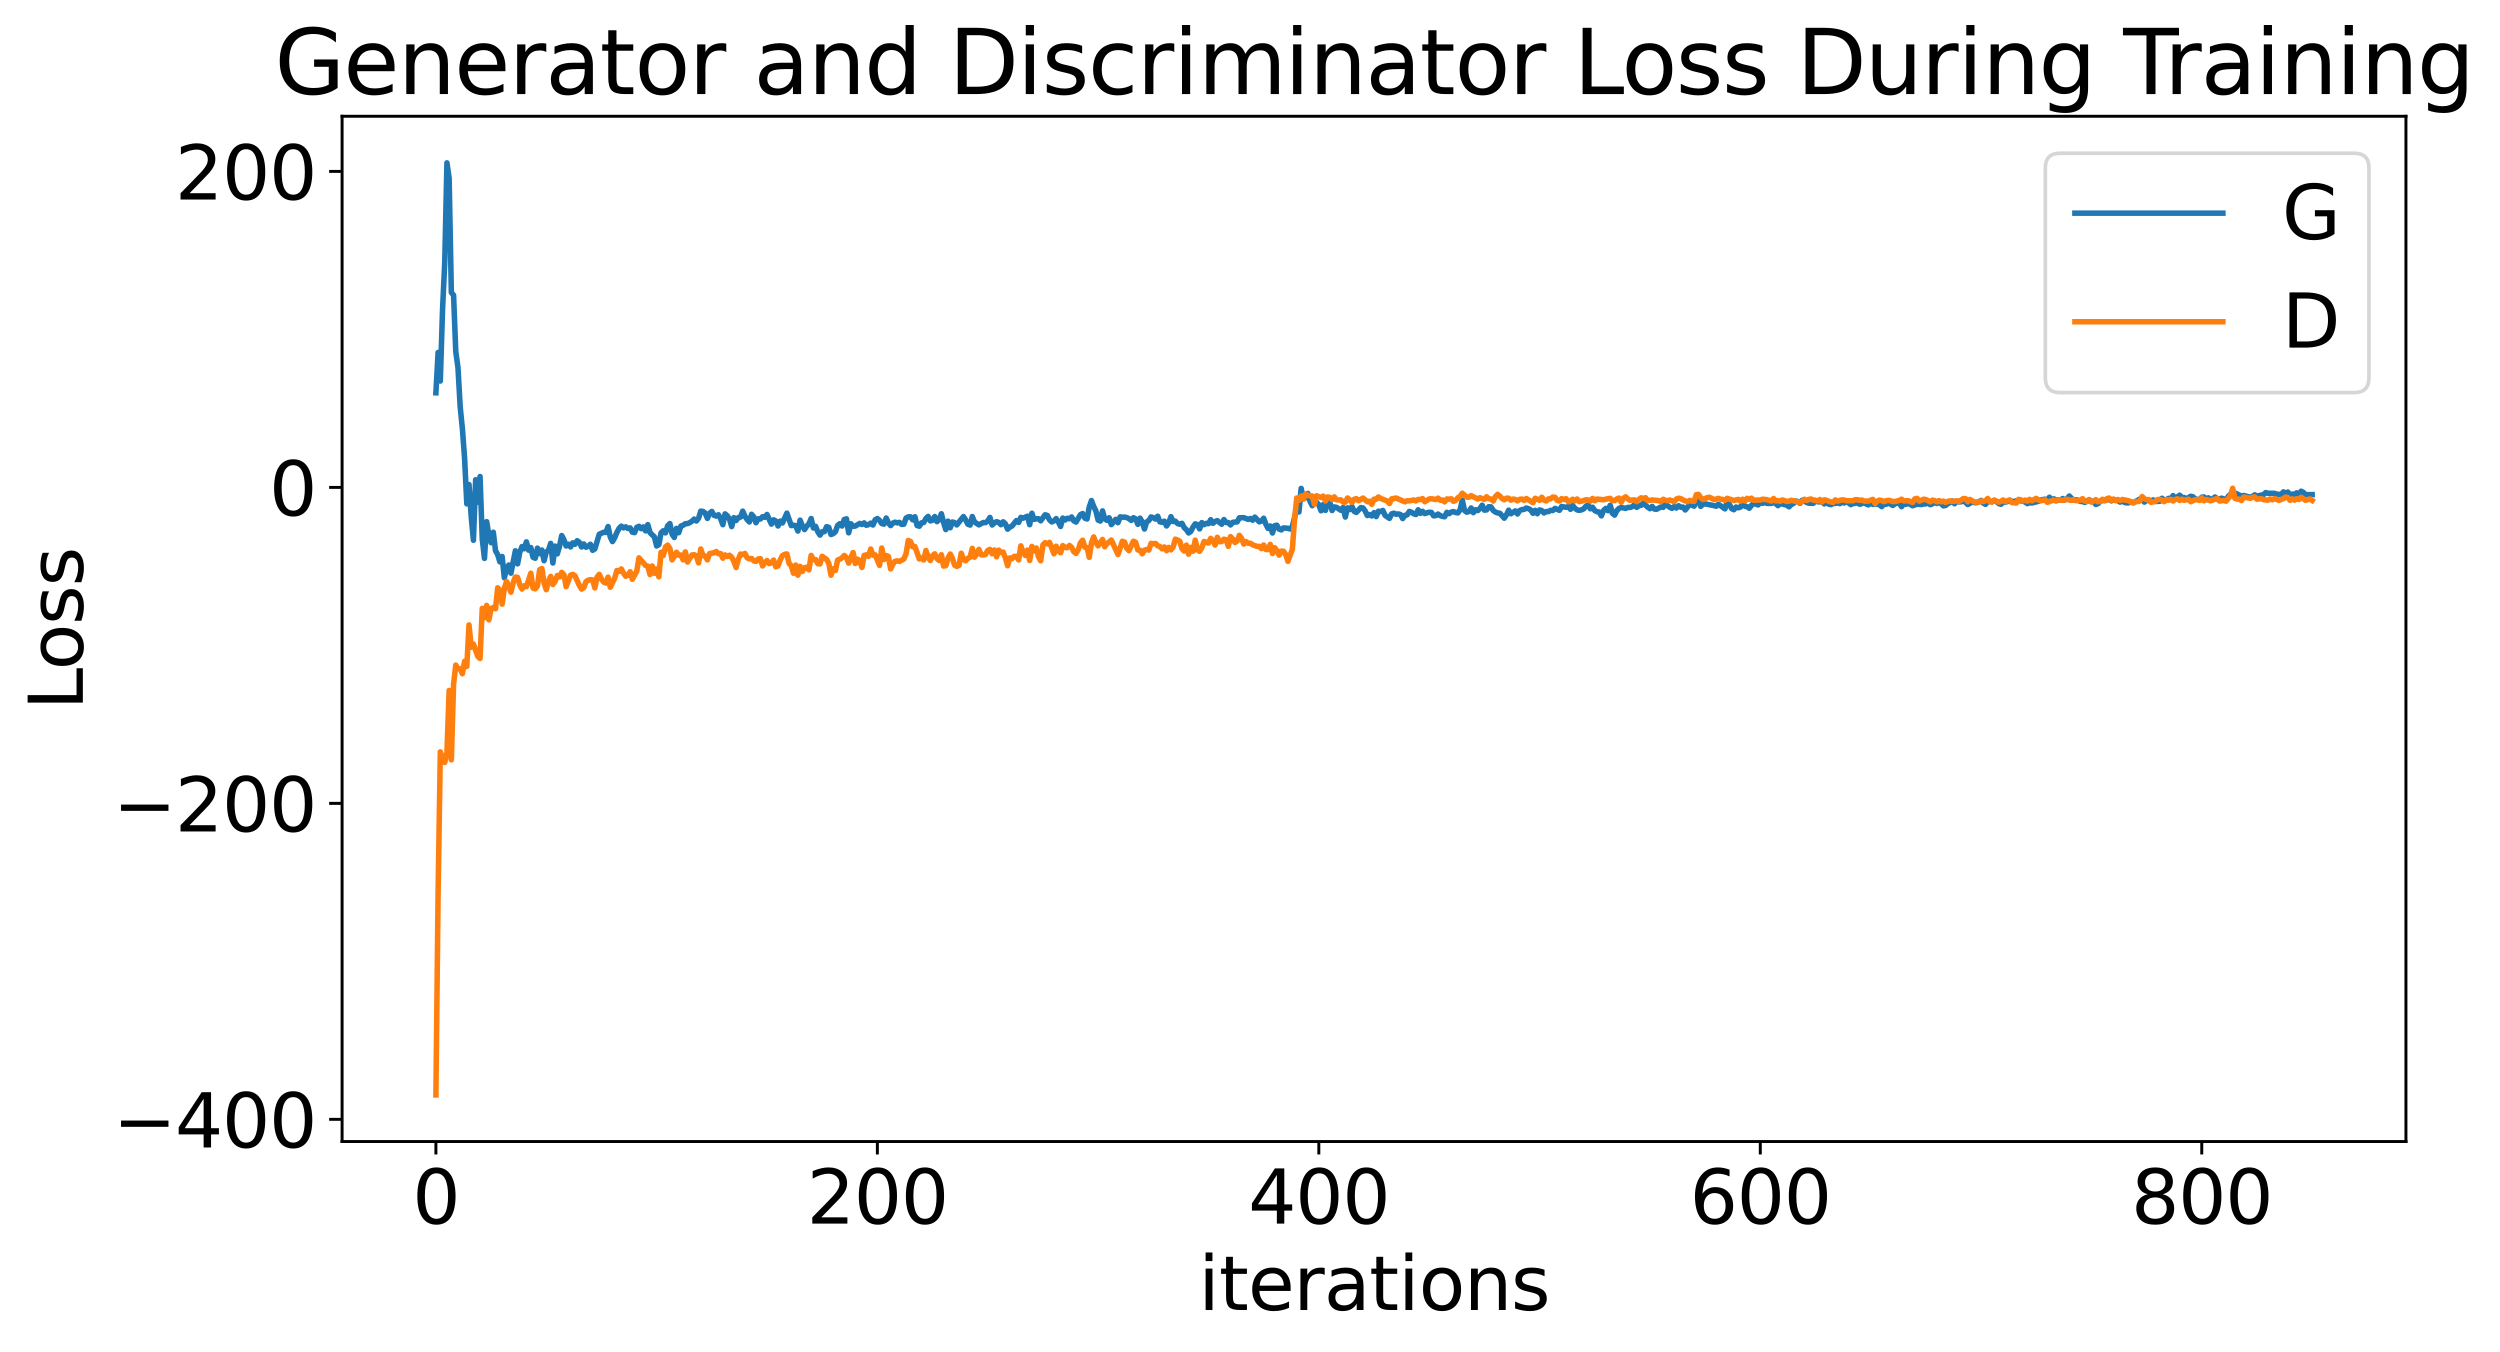 <?xml version="1.0" encoding="utf-8" standalone="no"?>
<!DOCTYPE svg PUBLIC "-//W3C//DTD SVG 1.1//EN"
  "http://www.w3.org/Graphics/SVG/1.1/DTD/svg11.dtd">
<svg xmlns:xlink="http://www.w3.org/1999/xlink" width="675.923pt" height="365.549pt" viewBox="0 0 675.923 365.549" xmlns="http://www.w3.org/2000/svg" version="1.1">
 <defs>
  <style type="text/css">*{stroke-linejoin: round; stroke-linecap: butt}</style>
 </defs>
 <g id="figure_1">
  <g id="patch_1">
   <path d="M 0 365.549 
L 675.923 365.549 
L 675.923 -0 
L 0 -0 
z
" style="fill: #ffffff"/>
  </g>
  <g id="axes_1">
   <g id="patch_2">
    <path d="M 92.491 308.636 
L 650.491 308.636 
L 650.491 31.436 
L 92.491 31.436 
z
" style="fill: #ffffff"/>
   </g>
   <g id="matplotlib.axis_1">
    <g id="xtick_1">
     <g id="line2d_1">
      <defs>
       <path id="m8a74df1b1c" d="M 0 0 
L 0 3.5 
" style="stroke: #000000; stroke-width: 0.8"/>
      </defs>
      <g>
       <use xlink:href="#m8a74df1b1c" x="117.854" y="308.636" style="stroke: #000000; stroke-width: 0.8"/>
      </g>
     </g>
     <g id="text_1">
      <!-- 0 -->
      <g transform="translate(111.492 330.833) scale(0.2 -0.2)">
       <defs>
        <path id="DejaVuSans-30" d="M 2034 4250 
Q 1547 4250 1301 3770 
Q 1056 3291 1056 2328 
Q 1056 1369 1301 889 
Q 1547 409 2034 409 
Q 2525 409 2770 889 
Q 3016 1369 3016 2328 
Q 3016 3291 2770 3770 
Q 2525 4250 2034 4250 
z
M 2034 4750 
Q 2819 4750 3233 4129 
Q 3647 3509 3647 2328 
Q 3647 1150 3233 529 
Q 2819 -91 2034 -91 
Q 1250 -91 836 529 
Q 422 1150 422 2328 
Q 422 3509 836 4129 
Q 1250 4750 2034 4750 
z
" transform="scale(0.016)"/>
       </defs>
       <use xlink:href="#DejaVuSans-30"/>
      </g>
     </g>
    </g>
    <g id="xtick_2">
     <g id="line2d_2">
      <g>
       <use xlink:href="#m8a74df1b1c" x="237.213" y="308.636" style="stroke: #000000; stroke-width: 0.8"/>
      </g>
     </g>
     <g id="text_2">
      <!-- 200 -->
      <g transform="translate(218.125 330.833) scale(0.2 -0.2)">
       <defs>
        <path id="DejaVuSans-32" d="M 1228 531 
L 3431 531 
L 3431 0 
L 469 0 
L 469 531 
Q 828 903 1448 1529 
Q 2069 2156 2228 2338 
Q 2531 2678 2651 2914 
Q 2772 3150 2772 3378 
Q 2772 3750 2511 3984 
Q 2250 4219 1831 4219 
Q 1534 4219 1204 4116 
Q 875 4013 500 3803 
L 500 4441 
Q 881 4594 1212 4672 
Q 1544 4750 1819 4750 
Q 2544 4750 2975 4387 
Q 3406 4025 3406 3419 
Q 3406 3131 3298 2873 
Q 3191 2616 2906 2266 
Q 2828 2175 2409 1742 
Q 1991 1309 1228 531 
z
" transform="scale(0.016)"/>
       </defs>
       <use xlink:href="#DejaVuSans-32"/>
       <use xlink:href="#DejaVuSans-30" x="63.623"/>
       <use xlink:href="#DejaVuSans-30" x="127.246"/>
      </g>
     </g>
    </g>
    <g id="xtick_3">
     <g id="line2d_3">
      <g>
       <use xlink:href="#m8a74df1b1c" x="356.571" y="308.636" style="stroke: #000000; stroke-width: 0.8"/>
      </g>
     </g>
     <g id="text_3">
      <!-- 400 -->
      <g transform="translate(337.483 330.833) scale(0.2 -0.2)">
       <defs>
        <path id="DejaVuSans-34" d="M 2419 4116 
L 825 1625 
L 2419 1625 
L 2419 4116 
z
M 2253 4666 
L 3047 4666 
L 3047 1625 
L 3713 1625 
L 3713 1100 
L 3047 1100 
L 3047 0 
L 2419 0 
L 2419 1100 
L 313 1100 
L 313 1709 
L 2253 4666 
z
" transform="scale(0.016)"/>
       </defs>
       <use xlink:href="#DejaVuSans-34"/>
       <use xlink:href="#DejaVuSans-30" x="63.623"/>
       <use xlink:href="#DejaVuSans-30" x="127.246"/>
      </g>
     </g>
    </g>
    <g id="xtick_4">
     <g id="line2d_4">
      <g>
       <use xlink:href="#m8a74df1b1c" x="475.929" y="308.636" style="stroke: #000000; stroke-width: 0.8"/>
      </g>
     </g>
     <g id="text_4">
      <!-- 600 -->
      <g transform="translate(456.842 330.833) scale(0.2 -0.2)">
       <defs>
        <path id="DejaVuSans-36" d="M 2113 2584 
Q 1688 2584 1439 2293 
Q 1191 2003 1191 1497 
Q 1191 994 1439 701 
Q 1688 409 2113 409 
Q 2538 409 2786 701 
Q 3034 994 3034 1497 
Q 3034 2003 2786 2293 
Q 2538 2584 2113 2584 
z
M 3366 4563 
L 3366 3988 
Q 3128 4100 2886 4159 
Q 2644 4219 2406 4219 
Q 1781 4219 1451 3797 
Q 1122 3375 1075 2522 
Q 1259 2794 1537 2939 
Q 1816 3084 2150 3084 
Q 2853 3084 3261 2657 
Q 3669 2231 3669 1497 
Q 3669 778 3244 343 
Q 2819 -91 2113 -91 
Q 1303 -91 875 529 
Q 447 1150 447 2328 
Q 447 3434 972 4092 
Q 1497 4750 2381 4750 
Q 2619 4750 2861 4703 
Q 3103 4656 3366 4563 
z
" transform="scale(0.016)"/>
       </defs>
       <use xlink:href="#DejaVuSans-36"/>
       <use xlink:href="#DejaVuSans-30" x="63.623"/>
       <use xlink:href="#DejaVuSans-30" x="127.246"/>
      </g>
     </g>
    </g>
    <g id="xtick_5">
     <g id="line2d_5">
      <g>
       <use xlink:href="#m8a74df1b1c" x="595.287" y="308.636" style="stroke: #000000; stroke-width: 0.8"/>
      </g>
     </g>
     <g id="text_5">
      <!-- 800 -->
      <g transform="translate(576.2 330.833) scale(0.2 -0.2)">
       <defs>
        <path id="DejaVuSans-38" d="M 2034 2216 
Q 1584 2216 1326 1975 
Q 1069 1734 1069 1313 
Q 1069 891 1326 650 
Q 1584 409 2034 409 
Q 2484 409 2743 651 
Q 3003 894 3003 1313 
Q 3003 1734 2745 1975 
Q 2488 2216 2034 2216 
z
M 1403 2484 
Q 997 2584 770 2862 
Q 544 3141 544 3541 
Q 544 4100 942 4425 
Q 1341 4750 2034 4750 
Q 2731 4750 3128 4425 
Q 3525 4100 3525 3541 
Q 3525 3141 3298 2862 
Q 3072 2584 2669 2484 
Q 3125 2378 3379 2068 
Q 3634 1759 3634 1313 
Q 3634 634 3220 271 
Q 2806 -91 2034 -91 
Q 1263 -91 848 271 
Q 434 634 434 1313 
Q 434 1759 690 2068 
Q 947 2378 1403 2484 
z
M 1172 3481 
Q 1172 3119 1398 2916 
Q 1625 2713 2034 2713 
Q 2441 2713 2670 2916 
Q 2900 3119 2900 3481 
Q 2900 3844 2670 4047 
Q 2441 4250 2034 4250 
Q 1625 4250 1398 4047 
Q 1172 3844 1172 3481 
z
" transform="scale(0.016)"/>
       </defs>
       <use xlink:href="#DejaVuSans-38"/>
       <use xlink:href="#DejaVuSans-30" x="63.623"/>
       <use xlink:href="#DejaVuSans-30" x="127.246"/>
      </g>
     </g>
    </g>
    <g id="text_6">
     <!-- iterations -->
     <g transform="translate(324.036 354.189) scale(0.2 -0.2)">
      <defs>
       <path id="DejaVuSans-69" d="M 603 3500 
L 1178 3500 
L 1178 0 
L 603 0 
L 603 3500 
z
M 603 4863 
L 1178 4863 
L 1178 4134 
L 603 4134 
L 603 4863 
z
" transform="scale(0.016)"/>
       <path id="DejaVuSans-74" d="M 1172 4494 
L 1172 3500 
L 2356 3500 
L 2356 3053 
L 1172 3053 
L 1172 1153 
Q 1172 725 1289 603 
Q 1406 481 1766 481 
L 2356 481 
L 2356 0 
L 1766 0 
Q 1100 0 847 248 
Q 594 497 594 1153 
L 594 3053 
L 172 3053 
L 172 3500 
L 594 3500 
L 594 4494 
L 1172 4494 
z
" transform="scale(0.016)"/>
       <path id="DejaVuSans-65" d="M 3597 1894 
L 3597 1613 
L 953 1613 
Q 991 1019 1311 708 
Q 1631 397 2203 397 
Q 2534 397 2845 478 
Q 3156 559 3463 722 
L 3463 178 
Q 3153 47 2828 -22 
Q 2503 -91 2169 -91 
Q 1331 -91 842 396 
Q 353 884 353 1716 
Q 353 2575 817 3079 
Q 1281 3584 2069 3584 
Q 2775 3584 3186 3129 
Q 3597 2675 3597 1894 
z
M 3022 2063 
Q 3016 2534 2758 2815 
Q 2500 3097 2075 3097 
Q 1594 3097 1305 2825 
Q 1016 2553 972 2059 
L 3022 2063 
z
" transform="scale(0.016)"/>
       <path id="DejaVuSans-72" d="M 2631 2963 
Q 2534 3019 2420 3045 
Q 2306 3072 2169 3072 
Q 1681 3072 1420 2755 
Q 1159 2438 1159 1844 
L 1159 0 
L 581 0 
L 581 3500 
L 1159 3500 
L 1159 2956 
Q 1341 3275 1631 3429 
Q 1922 3584 2338 3584 
Q 2397 3584 2469 3576 
Q 2541 3569 2628 3553 
L 2631 2963 
z
" transform="scale(0.016)"/>
       <path id="DejaVuSans-61" d="M 2194 1759 
Q 1497 1759 1228 1600 
Q 959 1441 959 1056 
Q 959 750 1161 570 
Q 1363 391 1709 391 
Q 2188 391 2477 730 
Q 2766 1069 2766 1631 
L 2766 1759 
L 2194 1759 
z
M 3341 1997 
L 3341 0 
L 2766 0 
L 2766 531 
Q 2569 213 2275 61 
Q 1981 -91 1556 -91 
Q 1019 -91 701 211 
Q 384 513 384 1019 
Q 384 1609 779 1909 
Q 1175 2209 1959 2209 
L 2766 2209 
L 2766 2266 
Q 2766 2663 2505 2880 
Q 2244 3097 1772 3097 
Q 1472 3097 1187 3025 
Q 903 2953 641 2809 
L 641 3341 
Q 956 3463 1253 3523 
Q 1550 3584 1831 3584 
Q 2591 3584 2966 3190 
Q 3341 2797 3341 1997 
z
" transform="scale(0.016)"/>
       <path id="DejaVuSans-6f" d="M 1959 3097 
Q 1497 3097 1228 2736 
Q 959 2375 959 1747 
Q 959 1119 1226 758 
Q 1494 397 1959 397 
Q 2419 397 2687 759 
Q 2956 1122 2956 1747 
Q 2956 2369 2687 2733 
Q 2419 3097 1959 3097 
z
M 1959 3584 
Q 2709 3584 3137 3096 
Q 3566 2609 3566 1747 
Q 3566 888 3137 398 
Q 2709 -91 1959 -91 
Q 1206 -91 779 398 
Q 353 888 353 1747 
Q 353 2609 779 3096 
Q 1206 3584 1959 3584 
z
" transform="scale(0.016)"/>
       <path id="DejaVuSans-6e" d="M 3513 2113 
L 3513 0 
L 2938 0 
L 2938 2094 
Q 2938 2591 2744 2837 
Q 2550 3084 2163 3084 
Q 1697 3084 1428 2787 
Q 1159 2491 1159 1978 
L 1159 0 
L 581 0 
L 581 3500 
L 1159 3500 
L 1159 2956 
Q 1366 3272 1645 3428 
Q 1925 3584 2291 3584 
Q 2894 3584 3203 3211 
Q 3513 2838 3513 2113 
z
" transform="scale(0.016)"/>
       <path id="DejaVuSans-73" d="M 2834 3397 
L 2834 2853 
Q 2591 2978 2328 3040 
Q 2066 3103 1784 3103 
Q 1356 3103 1142 2972 
Q 928 2841 928 2578 
Q 928 2378 1081 2264 
Q 1234 2150 1697 2047 
L 1894 2003 
Q 2506 1872 2764 1633 
Q 3022 1394 3022 966 
Q 3022 478 2636 193 
Q 2250 -91 1575 -91 
Q 1294 -91 989 -36 
Q 684 19 347 128 
L 347 722 
Q 666 556 975 473 
Q 1284 391 1588 391 
Q 1994 391 2212 530 
Q 2431 669 2431 922 
Q 2431 1156 2273 1281 
Q 2116 1406 1581 1522 
L 1381 1569 
Q 847 1681 609 1914 
Q 372 2147 372 2553 
Q 372 3047 722 3315 
Q 1072 3584 1716 3584 
Q 2034 3584 2315 3537 
Q 2597 3491 2834 3397 
z
" transform="scale(0.016)"/>
      </defs>
      <use xlink:href="#DejaVuSans-69"/>
      <use xlink:href="#DejaVuSans-74" x="27.783"/>
      <use xlink:href="#DejaVuSans-65" x="66.992"/>
      <use xlink:href="#DejaVuSans-72" x="128.516"/>
      <use xlink:href="#DejaVuSans-61" x="169.629"/>
      <use xlink:href="#DejaVuSans-74" x="230.908"/>
      <use xlink:href="#DejaVuSans-69" x="270.117"/>
      <use xlink:href="#DejaVuSans-6f" x="297.9"/>
      <use xlink:href="#DejaVuSans-6e" x="359.082"/>
      <use xlink:href="#DejaVuSans-73" x="422.461"/>
     </g>
    </g>
   </g>
   <g id="matplotlib.axis_2">
    <g id="ytick_1">
     <g id="line2d_6">
      <defs>
       <path id="mcf25028105" d="M 0 0 
L -3.5 0 
" style="stroke: #000000; stroke-width: 0.8"/>
      </defs>
      <g>
       <use xlink:href="#mcf25028105" x="92.491" y="302.634" style="stroke: #000000; stroke-width: 0.8"/>
      </g>
     </g>
     <g id="text_7">
      <!-- −400 -->
      <g transform="translate(30.556 310.233) scale(0.2 -0.2)">
       <defs>
        <path id="DejaVuSans-2212" d="M 678 2272 
L 4684 2272 
L 4684 1741 
L 678 1741 
L 678 2272 
z
" transform="scale(0.016)"/>
       </defs>
       <use xlink:href="#DejaVuSans-2212"/>
       <use xlink:href="#DejaVuSans-34" x="83.789"/>
       <use xlink:href="#DejaVuSans-30" x="147.412"/>
       <use xlink:href="#DejaVuSans-30" x="211.035"/>
      </g>
     </g>
    </g>
    <g id="ytick_2">
     <g id="line2d_7">
      <g>
       <use xlink:href="#mcf25028105" x="92.491" y="217.204" style="stroke: #000000; stroke-width: 0.8"/>
      </g>
     </g>
     <g id="text_8">
      <!-- −200 -->
      <g transform="translate(30.556 224.803) scale(0.2 -0.2)">
       <use xlink:href="#DejaVuSans-2212"/>
       <use xlink:href="#DejaVuSans-32" x="83.789"/>
       <use xlink:href="#DejaVuSans-30" x="147.412"/>
       <use xlink:href="#DejaVuSans-30" x="211.035"/>
      </g>
     </g>
    </g>
    <g id="ytick_3">
     <g id="line2d_8">
      <g>
       <use xlink:href="#mcf25028105" x="92.491" y="131.774" style="stroke: #000000; stroke-width: 0.8"/>
      </g>
     </g>
     <g id="text_9">
      <!-- 0 -->
      <g transform="translate(72.766 139.373) scale(0.2 -0.2)">
       <use xlink:href="#DejaVuSans-30"/>
      </g>
     </g>
    </g>
    <g id="ytick_4">
     <g id="line2d_9">
      <g>
       <use xlink:href="#mcf25028105" x="92.491" y="46.344" style="stroke: #000000; stroke-width: 0.8"/>
      </g>
     </g>
     <g id="text_10">
      <!-- 200 -->
      <g transform="translate(47.316 53.943) scale(0.2 -0.2)">
       <use xlink:href="#DejaVuSans-32"/>
       <use xlink:href="#DejaVuSans-30" x="63.623"/>
       <use xlink:href="#DejaVuSans-30" x="127.246"/>
      </g>
     </g>
    </g>
    <g id="text_11">
     <!-- Loss -->
     <g transform="translate(22.397 191.971) rotate(-90) scale(0.2 -0.2)">
      <defs>
       <path id="DejaVuSans-4c" d="M 628 4666 
L 1259 4666 
L 1259 531 
L 3531 531 
L 3531 0 
L 628 0 
L 628 4666 
z
" transform="scale(0.016)"/>
      </defs>
      <use xlink:href="#DejaVuSans-4c"/>
      <use xlink:href="#DejaVuSans-6f" x="53.963"/>
      <use xlink:href="#DejaVuSans-73" x="115.145"/>
      <use xlink:href="#DejaVuSans-73" x="167.244"/>
     </g>
    </g>
   </g>
   <g id="line2d_10">
    <path d="M 117.854 106.201 
L 118.451 95.293 
L 119.048 103.013 
L 119.645 83.802 
L 120.241 71.07 
L 120.838 44.036 
L 121.435 48.202 
L 122.032 79.082 
L 122.629 79.801 
L 123.225 95.039 
L 123.822 99.384 
L 124.419 110.005 
L 125.016 115.933 
L 125.613 123.922 
L 126.209 136.223 
L 126.806 131.012 
L 127.403 139.741 
L 128 146.066 
L 128.597 129.712 
L 129.193 135.776 
L 129.79 128.84 
L 130.387 145.744 
L 130.984 150.966 
L 131.58 141.048 
L 132.177 144.709 
L 132.774 146.73 
L 133.371 143.903 
L 133.968 148.889 
L 134.564 149.977 
L 135.161 151.915 
L 135.758 150.461 
L 136.355 156.209 
L 136.952 153.818 
L 137.548 152.77 
L 138.145 154.957 
L 139.339 148.92 
L 139.936 152.45 
L 140.532 149.303 
L 141.129 147.781 
L 141.726 148.375 
L 142.323 146.504 
L 142.92 148.745 
L 143.516 148.044 
L 144.113 150.657 
L 144.71 150.932 
L 145.307 148.202 
L 145.903 149.697 
L 146.5 148.72 
L 147.097 151.591 
L 147.694 149.238 
L 148.291 148.782 
L 148.887 146.917 
L 149.484 152.215 
L 150.081 147.649 
L 150.678 149.753 
L 151.275 147.695 
L 151.871 144.795 
L 152.468 145.922 
L 153.065 147.615 
L 153.662 147.13 
L 154.259 147.865 
L 154.855 146.771 
L 155.452 147.15 
L 156.049 146.202 
L 156.646 146.632 
L 157.242 147.882 
L 157.839 147.073 
L 158.436 147.952 
L 159.033 147.692 
L 159.63 147.157 
L 160.226 148.781 
L 160.823 148.414 
L 162.017 144.451 
L 163.21 143.911 
L 163.807 143.957 
L 164.404 142.369 
L 165.001 145.189 
L 165.598 146.419 
L 166.194 145.376 
L 166.791 143.944 
L 167.388 142.844 
L 167.985 142.253 
L 168.582 142.718 
L 169.178 142.444 
L 169.775 142.872 
L 170.372 142.731 
L 170.969 143.888 
L 171.565 144.002 
L 172.162 142.575 
L 172.759 142.306 
L 173.356 142.938 
L 173.953 142.458 
L 174.549 143.532 
L 175.146 141.851 
L 175.743 144.015 
L 176.937 145.177 
L 177.533 147.615 
L 178.13 147.264 
L 178.727 144.074 
L 179.324 143.508 
L 179.921 144.077 
L 180.517 142.152 
L 181.114 141.557 
L 181.711 144.417 
L 182.308 145.316 
L 182.905 142.868 
L 183.501 144.028 
L 184.098 142.228 
L 184.695 142.014 
L 185.292 141.589 
L 185.888 141.571 
L 186.485 141.311 
L 187.082 140.918 
L 187.679 140.347 
L 188.276 140.862 
L 188.872 140.112 
L 189.469 138.192 
L 190.066 138.269 
L 190.663 138.718 
L 191.26 140.157 
L 191.856 138.766 
L 192.453 138.28 
L 193.05 139.324 
L 193.647 139.525 
L 194.244 139.18 
L 194.84 140.24 
L 195.437 141.858 
L 196.034 138.938 
L 196.631 139.449 
L 197.228 140.337 
L 197.824 142.371 
L 198.421 139.956 
L 199.018 140.734 
L 199.615 139.937 
L 200.211 139.804 
L 200.808 138.205 
L 201.405 139.587 
L 202.002 140.467 
L 202.599 141.119 
L 203.195 139.052 
L 203.792 139.737 
L 204.389 141.329 
L 204.986 140.28 
L 205.583 140.314 
L 206.179 139.701 
L 206.776 139.86 
L 207.373 139.098 
L 208.567 141.703 
L 209.163 140.546 
L 209.76 140.869 
L 210.357 142.202 
L 210.954 140.898 
L 211.551 141.392 
L 212.744 138.738 
L 213.938 142.103 
L 214.534 141.988 
L 215.131 142.147 
L 215.728 143.574 
L 216.325 140.637 
L 216.922 142.175 
L 217.518 143.176 
L 218.115 142.277 
L 218.712 141.614 
L 219.309 140.192 
L 219.906 142.751 
L 220.502 142.302 
L 221.099 143.746 
L 221.696 144.672 
L 222.293 143.789 
L 222.89 143.741 
L 223.486 142.406 
L 224.083 142.587 
L 224.68 144.513 
L 225.277 144.273 
L 225.874 143.77 
L 226.47 142.061 
L 227.067 141.581 
L 227.664 142.217 
L 228.261 140.462 
L 228.857 140.281 
L 229.454 144.055 
L 230.051 141.606 
L 230.648 142.299 
L 231.245 142.239 
L 232.438 141.52 
L 233.035 141.8 
L 233.632 141.371 
L 234.229 142.012 
L 234.825 141.834 
L 235.422 141.438 
L 236.019 141.943 
L 236.616 140.529 
L 237.213 140.209 
L 237.809 140.703 
L 238.406 141.555 
L 239.003 141.716 
L 239.6 140.066 
L 240.197 141.36 
L 240.793 142.103 
L 241.39 141.443 
L 241.987 141.18 
L 242.584 141.37 
L 243.18 141.233 
L 243.777 141.782 
L 244.374 141.728 
L 244.971 140.068 
L 245.568 139.741 
L 246.164 139.73 
L 246.761 140.555 
L 247.358 139.72 
L 247.955 142.083 
L 248.552 142.271 
L 249.148 141.36 
L 249.745 141.263 
L 250.342 140.203 
L 250.939 139.631 
L 251.536 140.828 
L 252.132 140.659 
L 252.729 139.661 
L 253.326 141.034 
L 253.923 140.479 
L 254.52 138.909 
L 255.116 141.293 
L 255.713 143.176 
L 256.31 140.912 
L 256.907 142.694 
L 257.503 141.133 
L 258.1 141.298 
L 258.697 141.917 
L 259.891 140.398 
L 260.487 139.672 
L 261.084 140.569 
L 261.681 141.729 
L 262.278 141.956 
L 262.875 139.661 
L 263.471 141.116 
L 264.665 141.908 
L 265.859 141.272 
L 266.455 141.304 
L 267.052 140.884 
L 267.649 139.9 
L 268.246 141.94 
L 268.842 141.381 
L 269.439 141.044 
L 270.036 141.257 
L 270.633 141.861 
L 271.23 141.082 
L 271.826 141.623 
L 272.423 143.065 
L 273.02 142.509 
L 273.617 142.224 
L 274.81 140.742 
L 275.407 141.25 
L 276.004 139.882 
L 276.601 140.101 
L 277.794 139.565 
L 278.391 141.858 
L 278.988 138.773 
L 279.585 140.42 
L 280.182 140.257 
L 280.778 140.258 
L 281.375 140.809 
L 282.569 139.187 
L 283.165 139.36 
L 283.762 140.556 
L 284.359 141.113 
L 284.956 140.861 
L 285.553 140.21 
L 286.149 141.106 
L 286.746 142.337 
L 287.343 140.073 
L 287.94 140.602 
L 288.537 140.125 
L 289.133 140.266 
L 289.73 139.772 
L 290.327 140.821 
L 290.924 141.145 
L 292.117 139.142 
L 292.714 138.845 
L 293.311 140.094 
L 293.908 140.316 
L 294.505 137.06 
L 295.101 135.341 
L 295.698 136.917 
L 296.295 138.126 
L 296.892 140.61 
L 297.488 140.872 
L 298.085 138.131 
L 298.682 140.283 
L 299.279 140.684 
L 299.876 139.987 
L 300.472 141.834 
L 301.666 140.418 
L 302.263 141.312 
L 302.86 139.75 
L 303.456 139.84 
L 304.053 139.798 
L 304.65 139.949 
L 305.247 140.22 
L 305.844 140.689 
L 306.44 139.985 
L 307.037 140.275 
L 307.634 141.752 
L 308.231 140.095 
L 308.828 141.106 
L 309.424 143.034 
L 310.021 141.115 
L 310.618 140.738 
L 311.215 139.765 
L 311.811 139.957 
L 312.408 140.338 
L 313.005 139.574 
L 313.602 141.083 
L 314.199 141.207 
L 314.795 140.915 
L 315.392 142.191 
L 315.989 141.337 
L 316.586 139.693 
L 317.183 141.001 
L 317.779 140.909 
L 318.376 141.553 
L 318.973 141.73 
L 319.57 141.491 
L 320.167 142.667 
L 320.763 143.195 
L 321.36 144.093 
L 321.957 143.682 
L 322.554 142.5 
L 323.151 141.642 
L 323.747 141.82 
L 324.344 142.998 
L 324.941 141.298 
L 325.538 141.846 
L 326.134 141.504 
L 326.731 141.585 
L 327.328 140.514 
L 327.925 141.486 
L 328.522 140.997 
L 329.118 140.769 
L 330.312 141.735 
L 330.909 140.479 
L 331.506 141.269 
L 332.102 141.301 
L 332.699 141.925 
L 333.296 141.22 
L 334.49 141.096 
L 335.086 140.001 
L 336.28 139.961 
L 337.474 140.421 
L 338.07 140.187 
L 338.667 140.647 
L 339.264 139.811 
L 340.457 141.081 
L 341.054 140.893 
L 341.651 140.118 
L 342.248 141.721 
L 342.845 142.881 
L 343.441 142.215 
L 344.038 144.1 
L 344.635 142.123 
L 345.232 142.008 
L 345.829 143.051 
L 346.425 143.274 
L 347.022 142.734 
L 348.216 142.832 
L 348.813 143.022 
L 349.409 142.35 
L 350.603 137.555 
L 351.2 138.422 
L 351.797 132.056 
L 352.393 134.866 
L 352.99 134.561 
L 353.587 133.417 
L 354.184 135.529 
L 354.78 136.721 
L 355.377 136.133 
L 355.974 135.806 
L 356.571 136.48 
L 357.168 138.092 
L 357.764 136.412 
L 358.361 137.985 
L 358.958 135.26 
L 359.555 135.859 
L 360.152 138.03 
L 360.748 137.059 
L 361.345 137.17 
L 362.539 137.964 
L 363.136 137.214 
L 363.732 139.79 
L 364.329 137.311 
L 364.926 137.759 
L 365.523 136.925 
L 366.12 138.246 
L 366.716 138.539 
L 367.91 137.244 
L 368.507 137.333 
L 369.103 138.163 
L 369.7 139.383 
L 370.297 139.122 
L 370.894 139.495 
L 371.491 138.612 
L 372.087 139.669 
L 372.684 138.211 
L 373.281 138.305 
L 373.878 138.008 
L 374.475 139.329 
L 375.668 140.157 
L 376.265 138.933 
L 376.862 138.755 
L 377.459 139.031 
L 378.055 138.952 
L 378.652 139.122 
L 379.249 140.201 
L 379.846 139.344 
L 380.442 139.197 
L 381.039 138.278 
L 381.636 138.508 
L 382.233 138.928 
L 382.83 139.094 
L 383.426 137.837 
L 384.023 138.795 
L 384.62 138.255 
L 385.217 138.846 
L 386.41 138.482 
L 387.007 138.543 
L 387.604 139.459 
L 388.201 139.401 
L 388.798 138.988 
L 389.394 139.401 
L 389.991 139.62 
L 390.588 139.714 
L 391.185 138.527 
L 391.782 138.884 
L 392.378 138.449 
L 392.975 138.319 
L 393.572 138.572 
L 394.169 138.663 
L 394.765 137.843 
L 395.362 135.219 
L 395.959 138.011 
L 396.556 138.464 
L 397.153 138.32 
L 397.749 137.345 
L 398.346 138.605 
L 398.943 137.814 
L 399.54 138.047 
L 400.137 137.48 
L 400.733 136.591 
L 401.33 137.926 
L 401.927 137.861 
L 402.524 136.996 
L 403.121 137.051 
L 403.717 138.01 
L 404.314 138.448 
L 404.911 138.695 
L 405.508 138.762 
L 406.701 140.098 
L 407.298 139.199 
L 407.895 137.933 
L 408.492 138.903 
L 409.685 138.133 
L 410.282 138.96 
L 410.879 138.016 
L 411.476 137.783 
L 412.072 137.729 
L 412.669 137.352 
L 413.266 137.535 
L 413.863 137.881 
L 414.46 138.774 
L 415.056 137.98 
L 415.653 138.89 
L 416.25 137.86 
L 416.847 138.036 
L 417.444 138.682 
L 418.04 138.314 
L 418.637 138.331 
L 419.234 137.975 
L 419.831 138.033 
L 420.428 137.463 
L 421.621 137.971 
L 422.218 136.936 
L 423.411 137.163 
L 424.008 136.946 
L 424.605 137.696 
L 425.202 136.667 
L 425.799 137.4 
L 426.395 137.865 
L 426.992 137.993 
L 427.589 137.847 
L 428.186 137.571 
L 428.783 136.85 
L 429.379 136.521 
L 429.976 137.562 
L 430.573 137.137 
L 431.17 138.046 
L 431.767 138.349 
L 432.363 138.443 
L 432.96 139.474 
L 433.557 137.995 
L 434.154 137.456 
L 434.751 138.067 
L 435.347 136.619 
L 435.944 138.786 
L 436.541 139.266 
L 437.138 138.051 
L 437.734 137.452 
L 438.331 137.196 
L 439.525 137.462 
L 440.122 137.178 
L 440.718 137.208 
L 441.315 136.974 
L 441.912 136.468 
L 442.509 137.17 
L 443.106 136.737 
L 443.702 136.623 
L 444.299 136.074 
L 445.493 137.12 
L 446.09 137.538 
L 446.686 136.917 
L 447.283 137.635 
L 447.88 137.687 
L 449.074 137.053 
L 449.67 137.172 
L 450.267 136.12 
L 450.864 136.724 
L 451.461 137.156 
L 452.057 137.445 
L 452.654 136.953 
L 453.251 137.35 
L 453.848 136.735 
L 454.445 137.128 
L 455.041 137.106 
L 455.638 137.875 
L 456.832 136.361 
L 458.025 136.85 
L 458.622 135.736 
L 459.219 134.242 
L 459.816 136.9 
L 460.413 136.343 
L 461.009 136.228 
L 463.397 136.706 
L 463.993 136.869 
L 464.59 136.337 
L 466.38 137.581 
L 466.977 135.582 
L 467.574 136.373 
L 468.171 137.498 
L 468.768 137.813 
L 469.364 137.086 
L 469.961 137.294 
L 470.558 137.108 
L 471.155 136.084 
L 471.752 136.845 
L 472.348 136.989 
L 472.945 137.412 
L 473.542 136.633 
L 474.139 136.106 
L 475.332 136.519 
L 475.929 135.883 
L 476.526 136.074 
L 477.123 135.85 
L 477.72 136.101 
L 478.913 136.109 
L 479.51 135.828 
L 480.107 136.16 
L 480.703 136.708 
L 481.3 136.149 
L 483.091 136.573 
L 483.687 137.021 
L 484.284 136.422 
L 484.881 136.142 
L 485.478 135.461 
L 486.075 135.597 
L 486.671 136.081 
L 487.268 135.256 
L 487.865 135.402 
L 488.462 135.864 
L 489.059 136.049 
L 490.252 136.082 
L 490.849 135.296 
L 491.446 135.667 
L 492.639 135.688 
L 493.236 136.232 
L 493.833 135.878 
L 494.43 136.3 
L 495.026 136.433 
L 495.623 136.122 
L 496.22 136.113 
L 496.817 135.949 
L 497.414 136.171 
L 498.01 135.781 
L 498.607 135.988 
L 499.204 135.614 
L 499.801 135.939 
L 500.398 136.437 
L 500.994 136.129 
L 501.591 136.096 
L 502.188 135.921 
L 502.785 136.33 
L 503.382 136.176 
L 503.978 135.657 
L 504.575 136.279 
L 505.172 136.5 
L 505.769 135.696 
L 506.365 136.369 
L 506.962 136.248 
L 507.559 136.299 
L 508.156 136.489 
L 508.753 136.974 
L 509.349 136.304 
L 509.946 136.33 
L 510.543 136.094 
L 511.14 136.279 
L 511.737 136.656 
L 512.333 136.227 
L 512.93 135.975 
L 513.527 136.063 
L 514.124 136.99 
L 514.721 136.175 
L 515.317 136.353 
L 515.914 136.047 
L 517.108 136.742 
L 518.301 136.308 
L 519.495 136.413 
L 520.092 136.256 
L 520.688 136.244 
L 521.285 135.97 
L 521.882 136.447 
L 522.479 136.229 
L 523.076 135.584 
L 523.672 136.127 
L 524.269 135.438 
L 524.866 136.241 
L 525.463 136.778 
L 526.06 136.65 
L 526.656 136.11 
L 527.253 135.877 
L 527.85 135.464 
L 528.447 136.187 
L 529.044 135.511 
L 529.64 135.691 
L 530.237 135.681 
L 530.834 135.049 
L 531.431 135.842 
L 532.028 136.397 
L 532.624 136.093 
L 533.221 135.618 
L 533.818 135.904 
L 534.415 135.915 
L 535.011 135.683 
L 535.608 135.297 
L 536.205 135.992 
L 536.802 136.359 
L 537.399 135.626 
L 537.995 135.514 
L 538.592 135.662 
L 539.189 135.308 
L 539.786 135.584 
L 540.383 136.139 
L 540.979 136.33 
L 541.576 135.833 
L 542.77 135.627 
L 543.367 135.369 
L 543.963 135.595 
L 544.56 135.559 
L 545.754 135.299 
L 546.947 135.541 
L 547.544 135.716 
L 548.141 136.159 
L 548.738 135.896 
L 549.334 136 
L 551.125 135.536 
L 551.722 135.175 
L 552.915 134.962 
L 553.512 135.25 
L 554.109 134.444 
L 554.706 135.162 
L 555.302 134.873 
L 555.899 135.188 
L 557.093 135.233 
L 557.69 134.783 
L 558.286 135.172 
L 558.883 134.798 
L 559.48 134.11 
L 560.077 134.751 
L 560.674 135.204 
L 561.27 135.104 
L 561.867 135.264 
L 562.464 135.544 
L 563.061 135.61 
L 563.657 135.819 
L 564.254 135.562 
L 564.851 135.151 
L 565.448 135.49 
L 566.045 135.618 
L 566.641 136.389 
L 567.238 136.16 
L 567.835 135.495 
L 569.029 135.165 
L 569.625 135.163 
L 570.222 134.982 
L 570.819 135.407 
L 571.416 135.167 
L 572.609 135.337 
L 573.206 135.753 
L 573.803 135.361 
L 574.4 135.841 
L 574.997 135.972 
L 575.593 135.934 
L 576.19 135.721 
L 576.787 135.913 
L 578.577 134.915 
L 579.174 134.843 
L 579.771 135.752 
L 580.368 135.282 
L 580.964 135.303 
L 581.561 135.437 
L 582.158 135.157 
L 582.755 135.591 
L 583.948 135.526 
L 584.545 134.718 
L 585.142 135.269 
L 585.739 135.069 
L 586.336 134.731 
L 586.932 134.875 
L 587.529 133.996 
L 588.126 134.768 
L 589.32 133.886 
L 589.916 134.532 
L 590.513 134.507 
L 591.11 134.883 
L 592.303 134.178 
L 592.9 134.304 
L 593.497 134.899 
L 594.691 135.135 
L 595.287 134.423 
L 595.884 134.374 
L 596.481 134.932 
L 597.078 134.592 
L 597.675 135.018 
L 598.271 134.859 
L 598.868 134.372 
L 599.465 134.899 
L 600.062 134.892 
L 600.659 134.687 
L 601.255 134.895 
L 601.852 135.223 
L 602.449 134.212 
L 603.642 133.175 
L 604.239 133.272 
L 605.433 133.845 
L 606.03 134.15 
L 606.626 133.969 
L 607.82 134.288 
L 608.417 134.41 
L 609.014 134.201 
L 609.61 133.796 
L 610.207 134.128 
L 611.998 133.721 
L 612.594 133.183 
L 613.191 133.366 
L 614.385 133.368 
L 614.982 133.382 
L 615.578 133.606 
L 616.772 133.694 
L 617.369 132.989 
L 617.965 133.429 
L 618.562 133.032 
L 619.159 133.827 
L 619.756 133.564 
L 620.353 133.638 
L 620.949 133.251 
L 621.546 133.848 
L 622.143 132.813 
L 622.74 133.119 
L 623.337 133.748 
L 625.127 133.724 
L 625.127 133.724 
" clip-path="url(#pfeeea5c435)" style="fill: none; stroke: #1f77b4; stroke-width: 1.5; stroke-linecap: square"/>
   </g>
   <g id="line2d_11">
    <path d="M 117.854 296.036 
L 118.451 241.114 
L 119.048 203.289 
L 119.645 205.05 
L 120.241 206.143 
L 120.838 203.499 
L 121.435 186.686 
L 122.032 205.438 
L 122.629 185.019 
L 123.225 179.82 
L 123.822 180.821 
L 124.419 180.814 
L 125.016 182.147 
L 125.613 178.8 
L 126.209 180.178 
L 126.806 168.963 
L 127.403 174.974 
L 128 174.143 
L 129.193 177.477 
L 129.79 178.029 
L 130.387 164.488 
L 130.984 166.987 
L 131.58 163.693 
L 132.177 167.581 
L 132.774 164.552 
L 133.371 164.243 
L 133.968 164.583 
L 134.564 158.928 
L 135.161 159.597 
L 135.758 163.333 
L 136.355 159.064 
L 136.952 157.227 
L 137.548 158.525 
L 138.145 160.115 
L 138.742 157.536 
L 139.339 156.008 
L 139.936 156.102 
L 140.532 158.114 
L 141.129 159.255 
L 141.726 158.372 
L 142.323 158.634 
L 143.516 154.988 
L 144.113 158.988 
L 144.71 159.204 
L 145.307 158.45 
L 145.903 154.021 
L 146.5 153.725 
L 147.097 157.614 
L 147.694 159.434 
L 148.291 157.18 
L 148.887 155.851 
L 149.484 158.029 
L 150.081 157.177 
L 150.678 155.614 
L 151.275 155.981 
L 151.871 154.754 
L 152.468 155.408 
L 153.065 158.616 
L 154.259 155.516 
L 154.855 155.289 
L 155.452 155.671 
L 156.646 158.296 
L 157.242 159.281 
L 157.839 158.872 
L 158.436 157.263 
L 159.033 156.861 
L 159.63 156.725 
L 160.226 156.788 
L 160.823 158.944 
L 161.42 156.05 
L 162.017 155.294 
L 162.614 156.562 
L 163.21 157.363 
L 163.807 157.655 
L 164.404 156.047 
L 165.001 158.775 
L 166.194 156.305 
L 166.791 154.245 
L 167.388 154.474 
L 167.985 153.823 
L 168.582 154.948 
L 169.178 155.804 
L 169.775 155.532 
L 170.372 154.587 
L 170.969 156.615 
L 172.162 154.424 
L 172.759 150.825 
L 174.549 152.889 
L 175.146 153.077 
L 175.743 155.35 
L 176.34 153.019 
L 176.937 155.002 
L 177.533 153.832 
L 178.13 155.944 
L 178.727 149.306 
L 179.324 150.203 
L 179.921 147.869 
L 180.517 147.384 
L 181.114 148.273 
L 181.711 151.364 
L 182.308 150.447 
L 182.905 149.314 
L 183.501 150.087 
L 184.098 150.064 
L 184.695 151.354 
L 185.292 149.224 
L 185.888 151.955 
L 187.082 150.047 
L 187.679 149.992 
L 188.276 150.313 
L 188.872 152.187 
L 189.469 148.438 
L 190.066 150.236 
L 190.663 150.332 
L 191.26 151.363 
L 191.856 149.663 
L 193.05 149.462 
L 193.647 149.118 
L 194.244 149.697 
L 194.84 149.674 
L 195.437 150.916 
L 196.034 150.034 
L 196.631 150.453 
L 197.228 150.123 
L 197.824 150.654 
L 198.421 151.798 
L 199.018 153.433 
L 199.615 151.197 
L 200.211 149.81 
L 200.808 149.944 
L 201.405 149.64 
L 202.002 150.804 
L 202.599 151.108 
L 203.195 150.992 
L 203.792 151.624 
L 204.389 151.801 
L 204.986 151.139 
L 205.583 151.052 
L 206.179 153.007 
L 206.776 152.15 
L 207.373 151.548 
L 207.97 152.375 
L 208.567 152.168 
L 209.163 151.426 
L 209.76 153.236 
L 210.357 153.007 
L 210.954 151.353 
L 211.551 150.212 
L 212.147 149.878 
L 212.744 149.767 
L 213.341 152.334 
L 213.938 152.985 
L 214.534 154.989 
L 215.131 152.777 
L 215.728 155.511 
L 216.325 153.132 
L 216.922 154.506 
L 217.518 153.474 
L 218.115 153.384 
L 218.712 154.081 
L 219.309 150.174 
L 219.906 151.304 
L 220.502 151.289 
L 221.099 152.398 
L 221.696 152.457 
L 222.293 150.404 
L 223.486 151.257 
L 224.083 152.309 
L 224.68 155.515 
L 225.277 153.8 
L 225.874 154.223 
L 226.47 151.425 
L 227.067 151.191 
L 227.664 150.809 
L 228.261 150.18 
L 228.857 150.737 
L 229.454 152.238 
L 230.648 149.39 
L 231.245 152.367 
L 231.841 151.178 
L 232.438 151.578 
L 233.035 153.415 
L 233.632 150.168 
L 234.229 150.014 
L 234.825 150.414 
L 235.422 148.433 
L 236.019 150.092 
L 236.616 150.013 
L 237.809 152.863 
L 238.406 148.176 
L 239.003 151.276 
L 239.6 150.204 
L 240.197 150.429 
L 240.793 153.806 
L 241.39 152.565 
L 241.987 151.764 
L 242.584 151.635 
L 243.18 151.799 
L 244.374 151.136 
L 244.971 149.717 
L 245.568 146.125 
L 246.164 146.39 
L 246.761 147.846 
L 247.358 147.747 
L 248.552 151.12 
L 249.148 150.825 
L 249.745 151.403 
L 250.342 148.853 
L 250.939 150.662 
L 251.536 151.552 
L 252.132 150.23 
L 252.729 149.747 
L 253.326 151.023 
L 253.923 151.545 
L 254.52 149.99 
L 255.116 153.053 
L 255.713 152.928 
L 256.31 150.855 
L 256.907 149.804 
L 257.503 151.004 
L 258.1 152.796 
L 258.697 153.128 
L 259.294 152.848 
L 259.891 149.577 
L 260.487 151.199 
L 261.084 151.613 
L 261.681 150.939 
L 262.278 150.669 
L 262.875 148.261 
L 263.471 150.649 
L 264.068 149.748 
L 264.665 148.539 
L 265.262 149.983 
L 265.859 150.051 
L 266.455 149.887 
L 267.052 148.826 
L 267.649 148.534 
L 268.246 149.707 
L 268.842 148.706 
L 269.439 150.533 
L 270.036 148.741 
L 270.633 149.327 
L 271.23 149.28 
L 271.826 150.825 
L 272.423 152.944 
L 273.02 150.838 
L 273.617 151.038 
L 274.214 150.423 
L 274.81 150.42 
L 275.407 151.388 
L 276.004 147.587 
L 276.601 149.257 
L 277.198 150.178 
L 277.794 148.732 
L 278.391 151.537 
L 278.988 147.732 
L 279.585 148.94 
L 280.182 148.172 
L 280.778 150.539 
L 281.375 151.618 
L 281.972 147.332 
L 282.569 146.714 
L 283.165 147.042 
L 283.762 146.643 
L 284.956 149.735 
L 285.553 147.685 
L 286.149 148.928 
L 286.746 149.448 
L 287.343 147.521 
L 287.94 147.993 
L 288.537 148.075 
L 289.133 147.476 
L 289.73 147.987 
L 290.327 149.179 
L 290.924 149.618 
L 291.521 148.624 
L 292.117 146.765 
L 292.714 146.059 
L 293.311 147.941 
L 293.908 148.029 
L 294.505 150.687 
L 295.101 146.697 
L 295.698 145.166 
L 296.295 146.667 
L 296.892 147.581 
L 298.085 145.861 
L 298.682 147.828 
L 299.279 147.007 
L 300.472 146.009 
L 302.263 149.924 
L 303.456 146.337 
L 304.053 146.576 
L 304.65 148.284 
L 305.247 148.877 
L 306.44 146.334 
L 307.037 146.611 
L 307.634 148.682 
L 308.231 148.757 
L 308.828 149.724 
L 309.424 148.748 
L 310.021 148.559 
L 310.618 148.723 
L 311.215 146.922 
L 311.811 147.016 
L 312.408 146.944 
L 313.005 147.558 
L 313.602 147.766 
L 314.199 148.39 
L 314.795 147.878 
L 315.392 148.882 
L 315.989 148.014 
L 316.586 148.676 
L 317.183 147.872 
L 317.779 145.779 
L 318.376 146.001 
L 318.973 146.343 
L 319.57 148.351 
L 320.167 148.989 
L 320.763 147.391 
L 321.36 149.821 
L 321.957 147.996 
L 322.554 149.032 
L 323.151 146.037 
L 323.747 148.672 
L 324.344 149.054 
L 324.941 148.049 
L 325.538 146.4 
L 326.731 146.825 
L 327.328 145.567 
L 327.925 146.2 
L 328.522 147.363 
L 329.118 145.266 
L 329.715 146.472 
L 330.312 146.406 
L 330.909 145.784 
L 331.506 145.925 
L 332.102 147.716 
L 332.699 145.079 
L 333.296 145.745 
L 333.893 146.659 
L 334.49 146.264 
L 335.086 144.737 
L 335.683 145.536 
L 336.28 147.098 
L 336.877 146.436 
L 337.474 146.879 
L 338.07 146.888 
L 338.667 147.295 
L 339.861 147.727 
L 340.457 147.716 
L 341.054 148.328 
L 341.651 147.361 
L 342.248 148.57 
L 342.845 148.591 
L 343.441 147.187 
L 344.038 149.633 
L 344.635 148.065 
L 345.232 148.881 
L 345.829 150.088 
L 346.425 149.006 
L 347.022 149.041 
L 347.619 149.919 
L 348.216 151.784 
L 349.409 148.517 
L 350.006 140.383 
L 350.603 134.645 
L 351.2 135.276 
L 351.797 134.095 
L 352.393 134.924 
L 352.99 133.544 
L 353.587 133.933 
L 354.184 134.109 
L 354.78 134.095 
L 355.377 136.329 
L 355.974 134.045 
L 357.168 134.511 
L 357.764 134.148 
L 358.361 135.463 
L 358.958 134.363 
L 359.555 134.486 
L 360.152 135.062 
L 360.748 134.333 
L 361.345 135.128 
L 361.942 135.193 
L 362.539 135.142 
L 363.136 135.747 
L 363.732 135.766 
L 364.329 134.645 
L 364.926 135.159 
L 365.523 135.834 
L 366.12 135.006 
L 366.716 134.826 
L 367.313 135.366 
L 368.507 134.666 
L 369.7 135.652 
L 370.297 135.497 
L 370.894 136.35 
L 371.491 134.96 
L 372.087 134.958 
L 372.684 134.354 
L 373.281 134.761 
L 375.071 135.447 
L 375.668 136.139 
L 376.265 134.877 
L 377.459 134.657 
L 379.846 135.683 
L 380.442 135.388 
L 381.039 135.432 
L 382.233 135.18 
L 382.83 135.438 
L 383.426 135.042 
L 384.023 135.045 
L 384.62 134.808 
L 385.217 135.656 
L 386.41 134.91 
L 387.007 134.823 
L 388.201 135.071 
L 388.798 134.689 
L 389.394 135.242 
L 389.991 135.183 
L 390.588 135.684 
L 391.185 134.908 
L 391.782 134.97 
L 392.378 134.856 
L 392.975 135.541 
L 393.572 135.282 
L 394.169 134.577 
L 394.765 134.21 
L 395.362 133.349 
L 396.556 134.399 
L 397.153 134.43 
L 397.749 134.007 
L 399.54 134.912 
L 400.137 134.577 
L 401.33 135.02 
L 401.927 134.312 
L 402.524 134.842 
L 403.121 134.92 
L 403.717 135.478 
L 404.314 134.259 
L 404.911 133.663 
L 405.508 134.132 
L 406.105 134.765 
L 406.701 135.133 
L 407.298 134.691 
L 407.895 134.711 
L 408.492 135.23 
L 409.088 134.945 
L 409.685 135.026 
L 410.282 135.417 
L 410.879 134.993 
L 411.476 134.923 
L 412.072 135.305 
L 412.669 134.786 
L 414.46 135.906 
L 415.056 134.721 
L 416.25 135.252 
L 416.847 134.443 
L 417.444 135.202 
L 418.04 135.442 
L 418.637 134.903 
L 419.234 134.844 
L 419.831 134.391 
L 420.428 134.456 
L 421.024 135.274 
L 421.621 135.456 
L 422.218 134.804 
L 422.815 135.066 
L 423.411 134.831 
L 424.008 135.662 
L 424.605 135.422 
L 425.202 134.977 
L 425.799 135.405 
L 426.395 134.915 
L 426.992 135.611 
L 427.589 135.516 
L 428.783 135.115 
L 429.379 135.167 
L 429.976 135.493 
L 430.573 134.772 
L 431.17 135.387 
L 431.767 134.934 
L 433.557 135.123 
L 434.751 134.83 
L 435.347 134.748 
L 435.944 135.357 
L 436.541 135.359 
L 437.138 134.904 
L 437.734 134.677 
L 438.331 135.786 
L 438.928 134.71 
L 439.525 134.327 
L 440.122 134.889 
L 440.718 135.273 
L 441.912 135.139 
L 442.509 135.628 
L 443.106 135.021 
L 443.702 134.594 
L 444.299 134.781 
L 444.896 134.568 
L 445.493 135.358 
L 446.686 135.176 
L 448.477 135.343 
L 449.074 135.622 
L 449.67 134.996 
L 450.267 135.263 
L 450.864 135.392 
L 451.461 135.182 
L 452.654 135.627 
L 453.251 134.924 
L 453.848 134.696 
L 454.445 134.825 
L 455.041 135.175 
L 456.235 135.643 
L 456.832 135.277 
L 457.429 135.492 
L 458.025 135.542 
L 458.622 133.751 
L 459.219 133.664 
L 459.816 134.543 
L 460.413 135.042 
L 461.606 134.53 
L 462.203 134.444 
L 463.397 135.046 
L 463.993 134.948 
L 464.59 134.736 
L 465.187 134.974 
L 465.784 135.037 
L 466.38 135.282 
L 466.977 134.737 
L 468.768 135.32 
L 469.961 135.027 
L 470.558 135.499 
L 471.155 134.979 
L 471.752 135.473 
L 472.348 134.749 
L 472.945 135.014 
L 473.542 134.697 
L 474.139 135.248 
L 475.929 135.186 
L 476.526 134.967 
L 477.72 135.097 
L 478.913 135.475 
L 479.51 134.79 
L 480.107 135.423 
L 480.703 135.328 
L 481.3 135.526 
L 481.897 135.17 
L 483.091 135.565 
L 483.687 135.511 
L 484.284 135.261 
L 486.075 135.68 
L 486.671 135.989 
L 487.268 135.576 
L 487.865 134.988 
L 488.462 135.33 
L 489.059 135.024 
L 489.655 134.916 
L 490.252 135.199 
L 491.446 135.456 
L 492.042 135.056 
L 492.639 135.726 
L 493.236 135.143 
L 493.833 135.25 
L 494.43 135.539 
L 495.623 135.813 
L 496.22 135.164 
L 496.817 135.493 
L 498.01 135.141 
L 498.607 135.193 
L 499.204 135.384 
L 500.994 135.385 
L 501.591 135.101 
L 502.188 135.106 
L 502.785 135.277 
L 503.382 135.195 
L 503.978 135.478 
L 505.172 135.474 
L 506.365 135.021 
L 506.962 136.148 
L 507.559 135.472 
L 508.156 135.214 
L 508.753 135.344 
L 509.349 135.621 
L 509.946 135.387 
L 510.543 135.277 
L 511.14 135.38 
L 511.737 135.609 
L 512.333 135.587 
L 513.527 135.319 
L 514.124 134.972 
L 514.721 135.433 
L 515.914 135.357 
L 517.108 135.86 
L 517.705 134.885 
L 518.301 134.75 
L 518.898 135.498 
L 520.092 134.981 
L 520.688 135.061 
L 521.882 135.68 
L 522.479 135.221 
L 523.076 135.356 
L 523.672 135.68 
L 524.269 135.384 
L 524.866 135.661 
L 525.463 135.489 
L 526.06 135.833 
L 526.656 135.536 
L 527.253 135.423 
L 527.85 135.566 
L 529.044 135.439 
L 529.64 135.573 
L 530.834 134.8 
L 531.431 134.83 
L 532.028 135.645 
L 532.624 135.036 
L 533.818 135.735 
L 535.011 135.754 
L 535.608 135.43 
L 536.205 135.601 
L 536.802 135.41 
L 537.399 134.766 
L 537.995 135.684 
L 538.592 135.719 
L 539.189 135.214 
L 540.383 135.805 
L 540.979 135.551 
L 541.576 135.172 
L 542.173 135.612 
L 543.367 135.151 
L 543.963 135.883 
L 545.157 136.005 
L 545.754 135.025 
L 546.351 135.13 
L 546.947 135.477 
L 547.544 135.207 
L 548.141 135.499 
L 548.738 135.014 
L 549.334 135.423 
L 550.528 134.75 
L 551.125 135.217 
L 551.722 135.4 
L 552.915 135.133 
L 553.512 135.795 
L 555.302 135.181 
L 555.899 135.468 
L 556.496 135.175 
L 557.69 135.273 
L 558.883 134.972 
L 559.48 135.208 
L 560.077 135.286 
L 560.674 135.06 
L 561.27 135.372 
L 562.464 135.254 
L 563.061 134.819 
L 563.657 135.481 
L 564.254 135.529 
L 564.851 135.061 
L 565.448 135.75 
L 566.045 135.487 
L 566.641 135.09 
L 567.238 135.662 
L 567.835 135.517 
L 568.432 134.989 
L 569.029 135.431 
L 569.625 134.838 
L 570.222 134.65 
L 570.819 135.301 
L 571.416 134.934 
L 572.013 135.359 
L 572.609 135.066 
L 573.206 135.335 
L 573.803 135.051 
L 575.593 135.391 
L 576.19 135.822 
L 576.787 135.953 
L 577.384 135.624 
L 577.98 135.61 
L 578.577 135.424 
L 579.174 134.247 
L 579.771 134.871 
L 580.368 135.08 
L 580.964 135.078 
L 581.561 135.829 
L 582.755 135.539 
L 583.352 135.065 
L 583.948 135.02 
L 584.545 135.229 
L 585.142 135.634 
L 585.739 135.064 
L 586.336 135.25 
L 586.932 135 
L 587.529 135.461 
L 588.126 135.051 
L 588.723 134.858 
L 589.32 135.31 
L 589.916 134.966 
L 590.513 135.261 
L 591.707 134.994 
L 592.303 135.638 
L 593.497 135.126 
L 594.094 135.096 
L 594.691 135.292 
L 595.287 134.611 
L 595.884 135.391 
L 596.481 135.052 
L 597.675 135.386 
L 599.465 134.769 
L 600.062 135.463 
L 601.255 135.295 
L 601.852 135.509 
L 603.046 134.067 
L 603.642 132.015 
L 604.239 134.729 
L 604.836 134.913 
L 605.433 134.972 
L 606.03 135.318 
L 606.626 134.399 
L 608.417 134.722 
L 609.014 134.426 
L 609.61 134.353 
L 610.207 134.966 
L 611.401 134.823 
L 611.998 135.098 
L 613.191 135.223 
L 613.788 134.908 
L 614.385 135.133 
L 614.982 134.787 
L 616.175 135.293 
L 617.369 134.789 
L 617.965 134.39 
L 618.562 134.534 
L 619.159 135.269 
L 619.756 134.889 
L 620.353 135.227 
L 620.949 134.868 
L 621.546 135.046 
L 622.143 134.463 
L 623.337 135.265 
L 624.53 134.904 
L 625.127 135.307 
L 625.127 135.307 
" clip-path="url(#pfeeea5c435)" style="fill: none; stroke: #ff7f0e; stroke-width: 1.5; stroke-linecap: square"/>
   </g>
   <g id="patch_3">
    <path d="M 92.491 308.636 
L 92.491 31.436 
" style="fill: none; stroke: #000000; stroke-width: 0.8; stroke-linejoin: miter; stroke-linecap: square"/>
   </g>
   <g id="patch_4">
    <path d="M 650.491 308.636 
L 650.491 31.436 
" style="fill: none; stroke: #000000; stroke-width: 0.8; stroke-linejoin: miter; stroke-linecap: square"/>
   </g>
   <g id="patch_5">
    <path d="M 92.491 308.636 
L 650.491 308.636 
" style="fill: none; stroke: #000000; stroke-width: 0.8; stroke-linejoin: miter; stroke-linecap: square"/>
   </g>
   <g id="patch_6">
    <path d="M 92.491 31.436 
L 650.491 31.436 
" style="fill: none; stroke: #000000; stroke-width: 0.8; stroke-linejoin: miter; stroke-linecap: square"/>
   </g>
   <g id="text_12">
    <!-- Generator and Discriminator Loss During Training -->
    <g transform="translate(74.258 25.436) scale(0.24 -0.24)">
     <defs>
      <path id="DejaVuSans-47" d="M 3809 666 
L 3809 1919 
L 2778 1919 
L 2778 2438 
L 4434 2438 
L 4434 434 
Q 4069 175 3628 42 
Q 3188 -91 2688 -91 
Q 1594 -91 976 548 
Q 359 1188 359 2328 
Q 359 3472 976 4111 
Q 1594 4750 2688 4750 
Q 3144 4750 3555 4637 
Q 3966 4525 4313 4306 
L 4313 3634 
Q 3963 3931 3569 4081 
Q 3175 4231 2741 4231 
Q 1884 4231 1454 3753 
Q 1025 3275 1025 2328 
Q 1025 1384 1454 906 
Q 1884 428 2741 428 
Q 3075 428 3337 486 
Q 3600 544 3809 666 
z
" transform="scale(0.016)"/>
      <path id="DejaVuSans-20" transform="scale(0.016)"/>
      <path id="DejaVuSans-64" d="M 2906 2969 
L 2906 4863 
L 3481 4863 
L 3481 0 
L 2906 0 
L 2906 525 
Q 2725 213 2448 61 
Q 2172 -91 1784 -91 
Q 1150 -91 751 415 
Q 353 922 353 1747 
Q 353 2572 751 3078 
Q 1150 3584 1784 3584 
Q 2172 3584 2448 3432 
Q 2725 3281 2906 2969 
z
M 947 1747 
Q 947 1113 1208 752 
Q 1469 391 1925 391 
Q 2381 391 2643 752 
Q 2906 1113 2906 1747 
Q 2906 2381 2643 2742 
Q 2381 3103 1925 3103 
Q 1469 3103 1208 2742 
Q 947 2381 947 1747 
z
" transform="scale(0.016)"/>
      <path id="DejaVuSans-44" d="M 1259 4147 
L 1259 519 
L 2022 519 
Q 2988 519 3436 956 
Q 3884 1394 3884 2338 
Q 3884 3275 3436 3711 
Q 2988 4147 2022 4147 
L 1259 4147 
z
M 628 4666 
L 1925 4666 
Q 3281 4666 3915 4102 
Q 4550 3538 4550 2338 
Q 4550 1131 3912 565 
Q 3275 0 1925 0 
L 628 0 
L 628 4666 
z
" transform="scale(0.016)"/>
      <path id="DejaVuSans-63" d="M 3122 3366 
L 3122 2828 
Q 2878 2963 2633 3030 
Q 2388 3097 2138 3097 
Q 1578 3097 1268 2742 
Q 959 2388 959 1747 
Q 959 1106 1268 751 
Q 1578 397 2138 397 
Q 2388 397 2633 464 
Q 2878 531 3122 666 
L 3122 134 
Q 2881 22 2623 -34 
Q 2366 -91 2075 -91 
Q 1284 -91 818 406 
Q 353 903 353 1747 
Q 353 2603 823 3093 
Q 1294 3584 2113 3584 
Q 2378 3584 2631 3529 
Q 2884 3475 3122 3366 
z
" transform="scale(0.016)"/>
      <path id="DejaVuSans-6d" d="M 3328 2828 
Q 3544 3216 3844 3400 
Q 4144 3584 4550 3584 
Q 5097 3584 5394 3201 
Q 5691 2819 5691 2113 
L 5691 0 
L 5113 0 
L 5113 2094 
Q 5113 2597 4934 2840 
Q 4756 3084 4391 3084 
Q 3944 3084 3684 2787 
Q 3425 2491 3425 1978 
L 3425 0 
L 2847 0 
L 2847 2094 
Q 2847 2600 2669 2842 
Q 2491 3084 2119 3084 
Q 1678 3084 1418 2786 
Q 1159 2488 1159 1978 
L 1159 0 
L 581 0 
L 581 3500 
L 1159 3500 
L 1159 2956 
Q 1356 3278 1631 3431 
Q 1906 3584 2284 3584 
Q 2666 3584 2933 3390 
Q 3200 3197 3328 2828 
z
" transform="scale(0.016)"/>
      <path id="DejaVuSans-75" d="M 544 1381 
L 544 3500 
L 1119 3500 
L 1119 1403 
Q 1119 906 1312 657 
Q 1506 409 1894 409 
Q 2359 409 2629 706 
Q 2900 1003 2900 1516 
L 2900 3500 
L 3475 3500 
L 3475 0 
L 2900 0 
L 2900 538 
Q 2691 219 2414 64 
Q 2138 -91 1772 -91 
Q 1169 -91 856 284 
Q 544 659 544 1381 
z
M 1991 3584 
L 1991 3584 
z
" transform="scale(0.016)"/>
      <path id="DejaVuSans-67" d="M 2906 1791 
Q 2906 2416 2648 2759 
Q 2391 3103 1925 3103 
Q 1463 3103 1205 2759 
Q 947 2416 947 1791 
Q 947 1169 1205 825 
Q 1463 481 1925 481 
Q 2391 481 2648 825 
Q 2906 1169 2906 1791 
z
M 3481 434 
Q 3481 -459 3084 -895 
Q 2688 -1331 1869 -1331 
Q 1566 -1331 1297 -1286 
Q 1028 -1241 775 -1147 
L 775 -588 
Q 1028 -725 1275 -790 
Q 1522 -856 1778 -856 
Q 2344 -856 2625 -561 
Q 2906 -266 2906 331 
L 2906 616 
Q 2728 306 2450 153 
Q 2172 0 1784 0 
Q 1141 0 747 490 
Q 353 981 353 1791 
Q 353 2603 747 3093 
Q 1141 3584 1784 3584 
Q 2172 3584 2450 3431 
Q 2728 3278 2906 2969 
L 2906 3500 
L 3481 3500 
L 3481 434 
z
" transform="scale(0.016)"/>
      <path id="DejaVuSans-54" d="M -19 4666 
L 3928 4666 
L 3928 4134 
L 2272 4134 
L 2272 0 
L 1638 0 
L 1638 4134 
L -19 4134 
L -19 4666 
z
" transform="scale(0.016)"/>
     </defs>
     <use xlink:href="#DejaVuSans-47"/>
     <use xlink:href="#DejaVuSans-65" x="77.49"/>
     <use xlink:href="#DejaVuSans-6e" x="139.014"/>
     <use xlink:href="#DejaVuSans-65" x="202.393"/>
     <use xlink:href="#DejaVuSans-72" x="263.916"/>
     <use xlink:href="#DejaVuSans-61" x="305.029"/>
     <use xlink:href="#DejaVuSans-74" x="366.309"/>
     <use xlink:href="#DejaVuSans-6f" x="405.518"/>
     <use xlink:href="#DejaVuSans-72" x="466.699"/>
     <use xlink:href="#DejaVuSans-20" x="507.812"/>
     <use xlink:href="#DejaVuSans-61" x="539.6"/>
     <use xlink:href="#DejaVuSans-6e" x="600.879"/>
     <use xlink:href="#DejaVuSans-64" x="664.258"/>
     <use xlink:href="#DejaVuSans-20" x="727.734"/>
     <use xlink:href="#DejaVuSans-44" x="759.521"/>
     <use xlink:href="#DejaVuSans-69" x="836.523"/>
     <use xlink:href="#DejaVuSans-73" x="864.307"/>
     <use xlink:href="#DejaVuSans-63" x="916.406"/>
     <use xlink:href="#DejaVuSans-72" x="971.387"/>
     <use xlink:href="#DejaVuSans-69" x="1012.5"/>
     <use xlink:href="#DejaVuSans-6d" x="1040.283"/>
     <use xlink:href="#DejaVuSans-69" x="1137.695"/>
     <use xlink:href="#DejaVuSans-6e" x="1165.479"/>
     <use xlink:href="#DejaVuSans-61" x="1228.857"/>
     <use xlink:href="#DejaVuSans-74" x="1290.137"/>
     <use xlink:href="#DejaVuSans-6f" x="1329.346"/>
     <use xlink:href="#DejaVuSans-72" x="1390.527"/>
     <use xlink:href="#DejaVuSans-20" x="1431.641"/>
     <use xlink:href="#DejaVuSans-4c" x="1463.428"/>
     <use xlink:href="#DejaVuSans-6f" x="1517.391"/>
     <use xlink:href="#DejaVuSans-73" x="1578.572"/>
     <use xlink:href="#DejaVuSans-73" x="1630.672"/>
     <use xlink:href="#DejaVuSans-20" x="1682.771"/>
     <use xlink:href="#DejaVuSans-44" x="1714.559"/>
     <use xlink:href="#DejaVuSans-75" x="1791.561"/>
     <use xlink:href="#DejaVuSans-72" x="1854.939"/>
     <use xlink:href="#DejaVuSans-69" x="1896.053"/>
     <use xlink:href="#DejaVuSans-6e" x="1923.836"/>
     <use xlink:href="#DejaVuSans-67" x="1987.215"/>
     <use xlink:href="#DejaVuSans-20" x="2050.691"/>
     <use xlink:href="#DejaVuSans-54" x="2082.479"/>
     <use xlink:href="#DejaVuSans-72" x="2128.812"/>
     <use xlink:href="#DejaVuSans-61" x="2169.926"/>
     <use xlink:href="#DejaVuSans-69" x="2231.205"/>
     <use xlink:href="#DejaVuSans-6e" x="2258.988"/>
     <use xlink:href="#DejaVuSans-69" x="2322.367"/>
     <use xlink:href="#DejaVuSans-6e" x="2350.15"/>
     <use xlink:href="#DejaVuSans-67" x="2413.529"/>
    </g>
   </g>
   <g id="legend_1">
    <g id="patch_7">
     <path d="M 556.994 106.149 
L 636.491 106.149 
Q 640.491 106.149 640.491 102.149 
L 640.491 45.436 
Q 640.491 41.436 636.491 41.436 
L 556.994 41.436 
Q 552.994 41.436 552.994 45.436 
L 552.994 102.149 
Q 552.994 106.149 556.994 106.149 
z
" style="fill: #ffffff; opacity: 0.8; stroke: #cccccc; stroke-linejoin: miter"/>
    </g>
    <g id="line2d_12">
     <path d="M 560.994 57.633 
L 580.994 57.633 
L 600.994 57.633 
" style="fill: none; stroke: #1f77b4; stroke-width: 1.5; stroke-linecap: square"/>
    </g>
    <g id="text_13">
     <!-- G -->
     <g transform="translate(616.994 64.633) scale(0.2 -0.2)">
      <use xlink:href="#DejaVuSans-47"/>
     </g>
    </g>
    <g id="line2d_13">
     <path d="M 560.994 86.989 
L 580.994 86.989 
L 600.994 86.989 
" style="fill: none; stroke: #ff7f0e; stroke-width: 1.5; stroke-linecap: square"/>
    </g>
    <g id="text_14">
     <!-- D -->
     <g transform="translate(616.994 93.989) scale(0.2 -0.2)">
      <use xlink:href="#DejaVuSans-44"/>
     </g>
    </g>
   </g>
  </g>
 </g>
 <defs>
  <clipPath id="pfeeea5c435">
   <rect x="92.491" y="31.436" width="558" height="277.2"/>
  </clipPath>
 </defs>
</svg>
